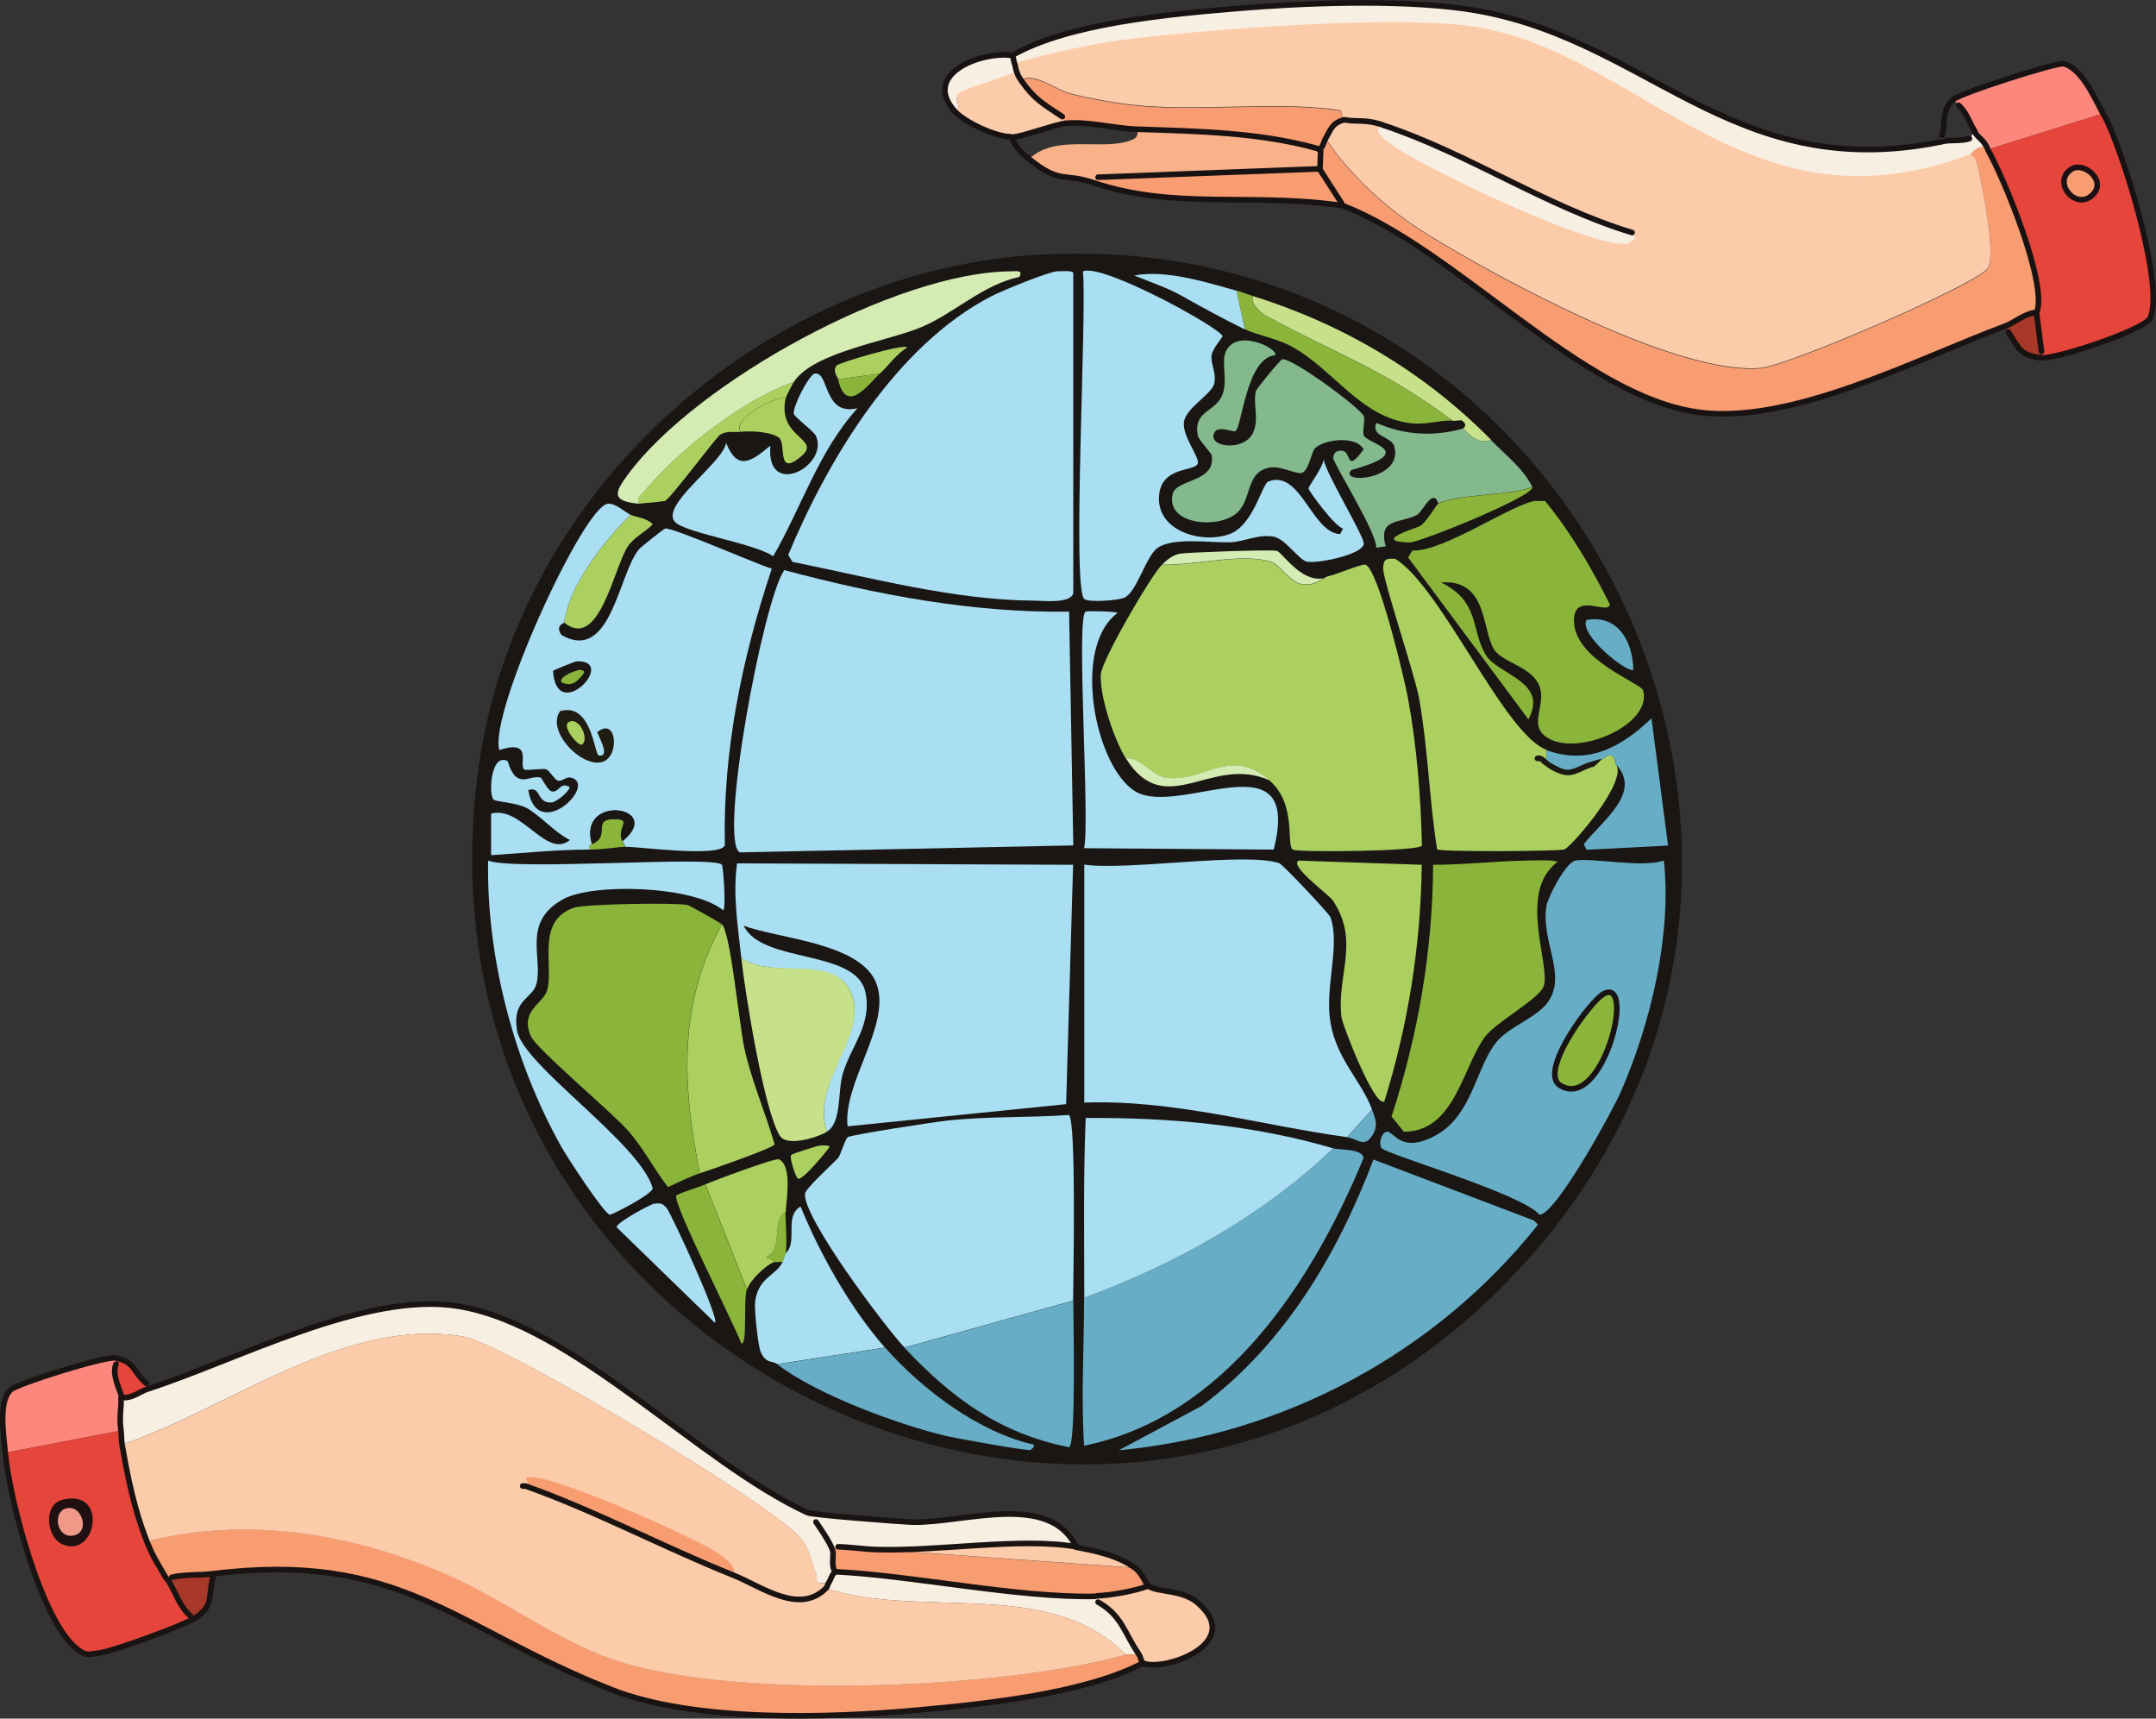 <?xml version="1.0" encoding="UTF-8"?><svg id="Layer_2" xmlns="http://www.w3.org/2000/svg" viewBox="0 0 123.5 98.43"><rect x="0" y="0" width="123.5" height="98.43" fill="#333333" stroke="none"/><defs><style>.cls-1{fill:#f9b189;}.cls-2{fill:#fccbaa;}.cls-3{fill:#f19988;}.cls-4{fill:#e6453b;}.cls-5{fill:#c6e189;}.cls-6{fill:#a83827;}.cls-7{stroke:#1a1313;}.cls-7,.cls-8{fill:#8ab43a;}.cls-7,.cls-9,.cls-10,.cls-11{stroke-linecap:round;stroke-linejoin:round;stroke-width:.32px;}.cls-12{fill:#1f1c12;}.cls-13,.cls-10{fill:#f89c71;}.cls-14{fill:#66adc5;}.cls-15{fill:#201012;}.cls-9{stroke:#181312;}.cls-9,.cls-11{fill:none;}.cls-10{stroke:#1c1014;}.cls-16{fill:#83b98d;}.cls-17{fill:#1a1614;}.cls-18{fill:#d4ebb4;}.cls-11{stroke:#191312;}.cls-19{fill:#acd060;}.cls-20{fill:#fe877d;}.cls-21{fill:#1c1913;}.cls-22{fill:#f8efe3;}.cls-23{fill:#a9def3;}</style></defs><g id="Layer_1-2"><g id="Generative_Object"><path class="cls-13" d="M112.82,8.88c.06-.02.38-.59.98-.48-.03-.05-.06-.11-.1-.16.03.05.06.11.1.16.03.05.04.11.06.16.92,1.62,3.37,7.55,2.82,9.25-.01.03-.04.07-.06.1h-.03c-.63.07-1.22.59-1.71.77-5.05,1.86-12.26,5.67-17.59,4.94-6.73-.93-13.83-9.31-20.41-11.85l-.03-.06v-.06l-.1.13c-5.05-.73-9.51.27-14.16-1.31l.31-.31,12.65-.48.06-.03.03-.98-.06-.1-.1-.06c-3.35-.94-6.9-.99-10.36-1.11-1.35-.05-2.72-.45-4.07-.34l-.21-.39c-1.12-.74-1.59-.99-2.35-2.06.82-.45,1.91.54,2.9.79,1.07.27,2.4.51,3.49.63,3.61.41,8.62-.24,11.89.32.12.02.05.47.24.51-.7.17-.78.56-1.08,1.08,1.51,2.25,3.62,4.14,5.91,5.55,4.23,2.6,14.28,8.04,19.02,7.61,1.59-.14,12.29-4.75,12.99-5.7.52-.69-.31-4.76-.55-5.78-.05-.2-.16-.81-.48-.71Z"/><path class="cls-22" d="M111.24,7.77l.09.31c.39-.08,1.04,0,1.49-.15l.3-.4s.01.07.03.1c.15.23.41.38.55.63.03.05.06.11.1.16-.6-.12-.93.45-.98.48-13.19,4.96-19.18-6.58-29.4-7.45-4.78-.41-13.5.23-18.38.79-2.34.27-4.66.8-6.93,1.43.05.15.05.31.13.48.02.05.04.11.06.16-.03-.05-.04-.11-.06-.16-.49.23-3.14,1.01-3.34,1.27-.3.37.32.77-.24.95-1.85-2.13,1.56-3.4,3.3-3.17l.06-.03c3.22-1.82,8.9-2.33,12.8-2.66,3.88-.33,9.17-.52,12.99,0,10.45,1.43,15.18,10.12,27.41,7.63v-.34Z"/><path class="cls-1" d="M62.6,10.46c-1.66-.56-1.85.11-3.65-1.35,1.45-1.41,3.97-.52,5.63-1.01.36-.11.69-.21.55-.7,3.46.12,7.01.17,10.36,1.11l.1.06.06.1-.03.98-.06.03-12.65.48-.31.31Z"/><path class="cls-20" d="M120.56,6.66c-.03-.05-.07-.1-.1-.16l-6.59,2.06s-.04-.11-.06-.16c-.03-.05-.06-.11-.1-.16-.14-.24-.41-.4-.55-.63-.02-.03-.01-.07-.03-.1-.29-.45-.47-1.1-.94-1.5l-.32-.32c.37-.37,5.96-2.15,6.34-2.06,1.04.26,1.78,1.98,2.25,2.85.03.05.07.1.1.16Z"/><path class="cls-6" d="M116.94,20.13l-.09.36c-1.16-.19-1.16-.48-1.81-1.47l-.15-.34c.49-.18,1.08-.7,1.71-.77h.03-.03l.06.03.29,2.19Z"/><path class="cls-2" d="M112.82,8.88c.31-.1.43.51.48.71.24,1.03,1.07,5.09.55,5.78-.71.95-11.4,5.56-12.99,5.7-4.73.43-14.78-5.01-19.02-7.61-2.29-1.41-4.4-3.3-5.91-5.55.29-.52.38-.91,1.08-1.08-.19-.04-.11-.49-.24-.51-3.27-.56-8.28.09-11.89-.32-1.09-.12-2.42-.36-3.49-.63-.99-.25-2.08-1.24-2.9-.79.76,1.07,1.23,1.32,2.35,2.06l.21.39c-.55.05-2.57.78-2.97.78-.06,0-.13,0-.19,0-.85,0-2.65-.82-3.23-1.49.55-.18-.06-.58.24-.95.2-.26,2.86-1.03,3.34-1.27.02.05.04.11.06.16-.03-.05-.04-.11-.06-.16-.08-.16-.08-.32-.13-.48,2.27-.63,4.58-1.16,6.93-1.43,4.89-.56,13.6-1.2,18.38-.79,10.22.87,16.21,12.41,29.4,7.45Z"/><path class="cls-22" d="M79.07,7.11c.05.02.1.05.16.06,4.78,1.57,9.35,4.67,14.26,6.15l.16.4c-.11.01-.37.23-.4.24-1.97.29-10.84-3.98-12.84-5.23-.19-.12-2.21-1.26-1.19-1.55-.05-.02-.1-.05-.16-.06Z"/><path class="cls-4" d="M120.56,6.66c1.01,1.89,3.47,9.74,2.6,11.57-.32.66-5.36,2.34-6.21,2.26v-.36s-.29-2.19-.29-2.19l-.06-.03h.03s.05-.06.06-.1c.55-1.71-1.9-7.63-2.82-9.25l6.59-2.06c.03.05.07.1.1.16Z"/><path class="cls-10" d="M118.69,9.67c.7-.41,2.08.73,1.11,1.55s-2.28-.87-1.11-1.55Z"/><path class="cls-22" d="M61.64,88.59c-3.12-.55-7.95.27-11.41.16-.75-.02-1.47-.14-2.22-.16l-.33.15c.12.32-.1.87.14,1.24l.06.03c4.57.24,10.4,1.5,14.87,1.41.03,0,.06-.03.1-.03l.06.37c1.35.76,1.52,1.78,2.25,2.85.03.05.06.11.1.16-.03-.05-.06-.11-.1-.16-.17.26-.47.1-.67.16-4.4-4.46-11.61-2.01-17.18-3.8.09-.09.1-.23.16-.32-1.03.13-.56-.17-.73-.55-.28-.65-.31-1.22-.79-1.9-1.22-1.75-17.09-11.26-19.41-11.65-6.84-1.15-13.4,4.11-19.54,6.18,0,.05.02.11.03.16,0-.05-.02-.11-.03-.16-.05-.29-.03-.54-.06-.79-.12-.89.04-1.33,0-1.87,0,0,.03-.02.03-.03h.03c.59.07,1.03-.35,1.48-.49l-.09-.3.09.3c5.19-1.68,12.5-5.62,17.82-4.73,6.58,1.09,13.68,8.91,19.97,11.82.27.13,5.38.52,6.02.54,2.93.06,7.81-1.75,9.35,1.39v.03Z"/><path class="cls-13" d="M64.49,94.77c.2-.06.49.1.67-.16.03.05.06.11.1.16.08.12.12.37.19.44,0,0,0,.03,0,.03,0,0,0-.02,0-.03l-.03.06c-3.28,1.71-8.93,2.31-12.8,2.66-5.13.47-12.82.71-17.59-1.17-9.06-3.57-12.08-7.97-22.88-6.63l.06.2-.06-.2c-.7.09-1.57.02-2.31.2l-.29.04c-.47-.81-.73-1.18-1.1-2.1-.02-.05-.04-.11-.06-.16.02.05.04.11.06.16,5.76-1.45,11.8-.44,17.16,1.9,3.06,1.33,6.06,3.6,9.19,4.75,6.8,2.52,22.68,1.82,29.71-.16Z"/><path class="cls-20" d="M6.61,77.77s.06.02.1.03l-.06.33c-.29.6.3,1.63.32,1.9,0,0-.03.02-.03.03.04.54-.12.98,0,1.87l-6.62,1.27c-.09-.94-.42-2.94.32-3.61.39-.35,5.29-1.89,5.99-1.82Z"/><path class="cls-13" d="M50.23,88.75l14.77,1.05c.43.31.63.92.76,1.01l-.03.03c-.75.29-2.1.53-2.88.55-.03,0-.06.03-.1.03-4.47.1-10.3-1.17-14.87-1.41l-.06-.03c-.24-.37-.03-.92-.14-1.24l.33-.15c.75.02,1.47.14,2.22.16Z"/><path class="cls-2" d="M65.44,95.25s0-.02,0-.03c-.07-.07-.11-.32-.19-.44-.03-.05-.06-.11-.1-.16-.73-1.08-.9-2.1-2.25-2.85l-.06-.37s-.06.03-.1.03c.03,0,.06-.03.1-.03.78-.03,2.13-.27,2.88-.55l.03-.03s.02.02.03.03c.57.36,1.94.19,2.82.95,2.74,2.36-2.03,3.97-3.14,3.45-.01,0-.03,0-.03,0Z"/><path class="cls-2" d="M61.64,88.59s.02.03.03.03c1.18.23,2.35.47,3.33,1.17l-14.77-1.05c3.46.11,8.29-.71,11.41-.16Z"/><path class="cls-6" d="M12.19,90.34c-.28,1.35.03,1.65-1.11,2.41l-.16-.19c-.62-.53-.88-1.4-1.25-1.99l.14-.23c.74-.18,1.61-.11,2.31-.2l.06.2Z"/><path class="cls-4" d="M8.39,79.24l.09.3c-.45.15-.9.57-1.48.49h-.03c-.02-.27-.6-1.3-.32-1.9l.06-.33s-.06-.03-.1-.03c.03,0,.06.02.1.03,1.01.21.9.77,1.68,1.44Z"/><path class="cls-2" d="M64.49,94.77c-7.03,1.98-22.91,2.68-29.71.16-3.13-1.16-6.13-3.42-9.19-4.75-5.37-2.34-11.4-3.35-17.16-1.9-.02-.05-.04-.11-.06-.16-.65-1.64-1.03-3.49-1.33-5.23,0-.05-.02-.11-.03-.16,6.14-2.07,12.7-7.34,19.54-6.18,2.32.39,18.19,9.9,19.41,11.65.48.68.51,1.26.79,1.9.17.39-.3.68.73.55-.06.09-.07.22-.16.32,5.57,1.79,12.77-.66,17.18,3.8Z"/><path class="cls-13" d="M30.18,84.63c.9-.38,7.5,2.56,8.72,3.17.73.37,3.57,1.53,3.09,2.41-4-1.6-7.82-3.66-11.89-5.1.35-.16-.09-.41.08-.48Z"/><path class="cls-4" d="M6.93,81.94c.03.25.02.51.06.79,0,.05.02.11.03.16.3,1.74.69,3.59,1.33,5.23.02.05.04.11.06.16.37.92.63,1.29,1.1,2.1l.29-.04-.14.23c.37.59.62,1.46,1.25,1.99l.06.22c-.72.43-4.56,1.82-5.29,1.9-.59.07-.7.21-1.27-.22-2.06-1.58-3.88-8.6-4.12-11.25l6.62-1.27Z"/><path class="cls-15" d="M3.56,85.9c2.68-.69,1.97,3.42,0,2.54-.91-.41-1.09-2.25,0-2.54Z"/><path class="cls-3" d="M4.03,86.37c.72.03,1.1,1.42.16,1.58-1.02.18-1.25-1.63-.16-1.58Z"/><path class="cls-17" d="M59.5,14.59c30.64-1.84,48.67,34.48,27.97,57.6-23,25.68-64.74,5.76-60.06-28.21,2.18-15.84,16.21-28.44,32.09-29.4Z"/><path class="cls-23" d="M44.92,32.65c5.32,1.42,10.79,2.46,16.32,2.38l.24,13.39-19.1.4c-1.24-.62,1.32-14.4,2.54-16.16Z"/><path class="cls-19" d="M76.22,32.97c.35-.09,1.76-.67,1.98-.63.73.13,2.27,6.63,2.46,7.69.5,2.75.73,5.6.79,8.4-.15.34-7.03.39-7.37.24-.46-.2.26-2.54-1.35-3.96-2.26-2-3.78.15-5.94-.16-.83-.12-1.44-1.2-2.3-1.11-.67-1.07-1.52-3.6-1.43-4.83.06-.82,2.86-5.63,3.49-6.26,1.73.07,4.67-.7,6.26-.16.5.17,1.08,1.17,1.74,1.27.9.13.97-.3,1.66-.48Z"/><path class="cls-23" d="M47.37,64.82c-.94-2.84,2.28-5.42,1.43-7.84s-4.66-.8-6.34-2.14c-.19-1.79-.49-3.57-.24-5.39l19.25.08-.4,13.71-12.52,1.27c-.27-2.53,2.52-5.81,1.66-8.16s-5.6-2.58-7.61-3.33c1.05,2.19,6.43,1.32,6.97,3.8.4,1.82-.79,3.06-1.27,4.6-.35,1.11-.05,2.86-.95,3.41Z"/><path class="cls-23" d="M60.61,15.54c.2,0,.78-.06.87.08v18.38c-.23.59-1.7.4-2.3.4-4.52-.03-9.38-1.33-13.79-2.22l-.24-.4c2.28-5.47,6.18-12,11.65-14.82.63-.32,3.24-1.4,3.8-1.43Z"/><path class="cls-23" d="M78.59,63.55l-1.43,1.58c-5-.69-9.91-2.16-15.05-1.98v-13.63c2.41.36,9.26-.74,11.17-.08.2.07,2.86,2.89,2.93,3.09.58,1.64-.34,4.01,0,6.02.36,2.14,1.78,3.36,2.38,4.99Z"/><path class="cls-23" d="M61.48,74.49l-9.67,2.69c-1.15-1.23-5.81-7.44-5.7-8.8.02-.31,1.57-1.7,1.9-2.06.13-.14.4-1.09.55-1.19.25-.15,5.04-.88,5.7-.95,2.3-.25,4.67-.16,6.97-.32.43.31.25,9.34.24,10.62Z"/><path class="cls-23" d="M62.03,15.54c1.14-.48,7.94,3.28,8,3.72,0,.06-.59.72-.63,1.11-.05.47.28,1,.16,1.58-.13.63-1.63,1.4-1.74,2.22s.92,2.03.79,2.38c-.18.48-2.13.13-2.22,1.9-.1,1.99,2.47,2.71,4.04,2.14,1.36-.49,1.86-2.87,2.22-3.01,1.85-.73,2.49,2.95,4.12,3.01l.16-.32c-.45-.09-1.97-2.15-1.98-2.3,0-.09.85-1.25.87-1.66.13.82,2.33,4.4,2.3,4.83-.05.63-2.66,1.15-3.25,1.03-.48-.1-1.22-1.29-1.9-1.43-.88-.17-1.71.3-2.54.32-1.15.03-3.22-.3-4.12.32-.66.45-1.18,2.52-1.9,2.85-.37.17-2.05.28-2.3.08-.72-.6.17-16.62-.08-18.78Z"/><path class="cls-14" d="M78.67,66.41l9.19,3.49.24.24c-5.86,7.37-14.6,12.05-24.01,12.92l4.75-2.54c4.72-3.52,7.77-8.66,9.83-14.1Z"/><path class="cls-14" d="M62.11,74.33c5.22-1.92,10.22-4.7,14.26-8.56.39.11,1.65,0,1.74.55-2.94,7.12-7.96,14.86-16.01,16.48-.18-2.82,0-5.65,0-8.48Z"/><path class="cls-8" d="M41.35,52.94c-2.54,4.58-2.26,9.29-1.27,14.26-.62.21-1.22.52-1.82.79-.8-1.04-1.42-2.26-2.3-3.25-.95-1.07-5.23-4.66-5.55-5.39-.66-1.51.75-1.85.95-2.69.34-1.46-.64-3.93,1.51-4.67.64-.22,5.78-.3,6.5-.16.11.02,1.9,1.02,1.98,1.11Z"/><path class="cls-19" d="M88.58,42.95v.76c1.43.97,1.48.38,2.69.03.28-.08.82-.47.87-.48.42-.03.37.45.4.48.81.93-2.55,4.79-2.93,4.91-.35.11-6.96.15-7.29,0-.45-2.86-.52-5.78-1.03-8.64-.26-1.43-2.07-6.77-2.06-7.45,0-.55.21-.6.71-.55,2.68,1.71,6.22,10.04,8.64,10.93Z"/><path class="cls-16" d="M83.82,24.57c.33.27.76.92,1.58.63.83.85,1.83,1.6,2.38,2.69-1.21.49-4.49.42-5.39.95-.3-.95-.92.48-1.19.63-.93.53-2.3.15-1.82,1.82l-.55.08c.05-.87-2.49-4.87-2.46-5.15.03-.34.24-.44.55-.4.51.11.17,1.31,1.19-.08-.42-.81-2.24-.58-2.77-.08-.24.23-.35,1.31-.79,1.43-.29.07-1.18-.39-1.74-.32-1.54.2-1.03,1.93-2.06,2.69-1.16.86-4.01.53-3.57-1.19.22-.84,2.52-.65,2.22-2.22-.02-.1-.75-.88-.79-1.11-.26-1.48,1.04-1.29,1.43-2.38.28-.79-.08-1.81.16-2.38.59-1.44,3.04-.21,2.85.16-1.7.17-1.91,4.25-2.3,4.36-.18.05-.97-.35-1.19.08-.43.84,1.71,1.11,2.22,0,.36-.79-.02-1.64.16-2.38.03-.13,1.39-1.8,1.51-1.82.53-.11,4.34,2.67,4.67,3.25.09.15-.09.9,0,1.11.21.49,3.12.92-.71,1.98-.78.83,2.99.59,2.46-1.35-.16-.58-1.37-.56-1.03-1.35,1.62.71,3.28.8,4.99.32Z"/><path class="cls-23" d="M76.37,65.77c-4.04,3.86-9.04,6.64-14.26,8.56,0-3.43-.06-6.87.08-10.3,4.78-.03,9.6.39,14.18,1.74Z"/><path class="cls-8" d="M88.02,28.69c.16,0,.32,0,.48,0,1.48,1.8,2.68,3.85,3.72,5.94-.12.61-2.1-.77-2.06.95.05,2.25,3.84,3.53,3.96,3.96.57,2.01-3.97,3.93-5.63,2.61-.83-.66-.05-1.63-.24-2.61-.27-1.36-2.22-1.55-2.69-2.38-.69-1.19-.36-3.99-3.01-3.8,2.23,1.1,1.7,2.69,2.54,4.12.69,1.19,3.64,1.53,2.46,3.72l-6.89-9.27.24-.4c1.79.1,5.89-2.79,7.13-2.85Z"/><path class="cls-8" d="M87.39,49.29c.31,0,1.71-.07,1.82.08-2.32,1.74-.35,5.95-.79,7.13-.26.71-2.69,2.02-3.33,2.85-1.31,1.71-1.73,5.46-4.67,5.47l-.71-.87c1.52-4.65,2.36-9.52,2.38-14.42,1.76,0,3.56-.21,5.31-.24Z"/><path class="cls-23" d="M27.96,49.29c1.6.6,13-.31,13.39.24.09.13.24,2.48.08,2.61-1.69-1.41-7.47-1.59-9.19-.63-2.36,1.31-1.13,3.35-1.51,4.83-.22.88-1.42.89-1.11,2.69.34,1.99,7.04,6.43,7.77,9.03-.02.33-2.31,1.52-2.46,1.51-.32-.03-2.49-3.37-2.77-3.88-2.72-4.85-4.3-10.84-4.2-16.4Z"/><path class="cls-19" d="M74.39,49.29l7.05.24c-.05,4.6-.78,9.17-2.14,13.55-.55.4-2.4-4.36-2.46-4.83-.28-2.42,1.07-4.3-.48-6.66-.23-.35-2.51-1.98-1.98-2.3Z"/><path class="cls-23" d="M62.19,35.03c.07-.05,1.75-.02,1.82.08-2.65,1.97-1.28,8.83,1.03,10.22,2.51,1.5,9.59-3.23,7.92,3.33l-10.86-.08c.34-1.6-.47-13.16.08-13.55Z"/><path class="cls-14" d="M61.48,74.49c0,.95.17,8.25-.24,8.4-3.98-.79-6.74-2.83-9.43-5.7l9.67-2.69Z"/><path class="cls-5" d="M47.37,64.82c-.53.32-2.28.88-2.69.24-.91-1.39-2.02-8.31-2.22-10.22,1.68,1.34,5.46-.35,6.34,2.14s-2.37,5-1.43,7.84Z"/><path class="cls-18" d="M45.47,21.88c-2.93,1.02-6.59,3.9-8.56,6.26-.21.25-.41.3-.32.71-1.64-.14-1.34-.7-.63-1.66,3.89-5.29,15.39-11.62,21.95-11.65.24,0,.73-.1.48.32-2.09.45-3.64,2.02-5.55,2.85s-6.25,1.44-7.37,3.17Z"/><path class="cls-19" d="M40.09,67.2c-.99-4.97-1.27-9.68,1.27-14.26.5.56.98,5.7,1.27,7.05.4,1.87,1.21,3.71,1.74,5.55-.06.22-3.74,1.48-4.28,1.66Z"/><path class="cls-23" d="M46.66,21.4c.85-.17.47,2.46,2.46,1.98-2.22,2.44-3.23,5.72-4.83,8.48-1.07-.73-4.73-1.28-5.55-1.9-1.15-.88,2.73-3.48,2.85-4.6.66,1.65,1.45,1.07,2.54.16-.28,3.08,3.37,1.19,2.61-.55-.12-.27-1.23-1.08-1.27-1.27-.08-.39.87-2.23,1.19-2.3Z"/><path class="cls-23" d="M50.7,77.18l-6.18.95c-.28-.22-.65,0-.95-.71-.15-.35-.37-2.43-.32-2.85.19-1.45,1.23-1.51,1.58-2.3.02-.05.15-.42.16-.48.75-.65-.11-2.12.87-2.69,1.11,2.74,2.88,5.86,4.83,8.08Z"/><path class="cls-14" d="M50.7,77.18c2.12,2.4,5.35,4.84,8.48,5.55.16.08-.12.31-.16.32-.24.05-4.18-.66-4.75-.79-2.76-.64-7.5-2.39-9.75-4.12l6.18-.95Z"/><path class="cls-14" d="M92.54,43.75s.03-.51-.4-.48c-.05,0-.59.39-.87.48-1.21.35-1.26.94-2.69-.03v-.76c2.41.89,4.32-.19,6.02-1.82l.95,7.29-4.67.24-.16-.32c1.1-1.39,3.38-2.98,1.82-4.6Z"/><path class="cls-8" d="M71.78,16.96c-.24.36.46.97.71,1.11,4.16,2.27,6.57,2.97,10.7,6.02-.78-.02-1.51.24-2.3.16-2.97-.31-4.48-3.11-6.97-4.44-.76-.41-1.98-.64-2.61-.95l-.48-2.22c.35.1.63.22.95.32Z"/><path class="cls-19" d="M45,69.42c-.88.61-.05,2-1.11,2.61.23,0,.45.23.48.24-.55.21-1.41,1.07-1.58,1.58l-2.38-6.02c.51-.22,3.98-1.52,4.2-1.43.81.34.41,2.44.4,3.01Z"/><path class="cls-23" d="M37.47,68.94c.37-.03.46-.04.71.24s3.08,6.4,2.77,6.58l-5.63-5.47c-.02-.28,2-1.34,2.14-1.35Z"/><path class="cls-8" d="M40.4,67.83l2.38,6.02c-.21.63.05,3.24-.32,3.09-.39-1.09-3.97-8.08-3.72-8.48.53-.26,1.13-.4,1.66-.63Z"/><path class="cls-5" d="M85.41,25.2c-.82.28-1.26-.36-1.58-.63-.07-.06.32-.17-.08-.48-.07-.06-.48.05-.55,0-4.13-3.06-6.54-3.75-10.7-6.02-.25-.14-.95-.75-.71-1.11,5.17,1.62,9.83,4.38,13.63,8.24Z"/><path class="cls-19" d="M32.32,35.66c.25-2.1,2.26-4.64,3.8-6.18.29.14.94.18,1.27.55-.42.44-1.09.75-1.43,1.27-.81,1.24-1.64,5.99-3.64,4.36Z"/><path class="cls-19" d="M45.47,21.88c-.09.14-.46.86-.48.95-.52-.23-3.2,1.27-2.54,1.9-.42.04-.77-.07-1.19.16-.22.12-2.86,3.69-3.17,3.8-.07.03-1.43.16-1.51.16-.09-.42.11-.47.32-.71,1.97-2.36,5.63-5.24,8.56-6.26Z"/><path class="cls-23" d="M70.83,16.65l.48,2.22c-1.23-.61-2.24-1.15-3.57-1.9-.86-.49-1.86-.82-2.77-1.19,1.8-.35,4.11.38,5.86.87Z"/><path class="cls-8" d="M87.78,27.9c.09.52-6.45,3.18-7.05,3.17-2.26-.06.49-.85.63-.95.41-.29.88-1.18,1.03-1.27.89-.53,4.18-.46,5.39-.95Z"/><path class="cls-19" d="M45,22.83c-.49,2.3,2.14,2.28.87,3.33-1.44,1.19-.78-.79-1.27-1.11s-1.52-.38-2.14-.32c-.66-.63,2.01-2.13,2.54-1.9Z"/><path class="cls-18" d="M76.22,32.97c-.69.17-.77.6-1.66.48-.66-.1-1.24-1.1-1.74-1.27-1.59-.54-4.52.22-6.26.16.29-.29.64-.56,1.03-.63s5.28-.25,5.55-.16c.37.12,1.59,2.18,3.09,1.43Z"/><path class="cls-18" d="M72.73,44.7c-3.34-1.52-5.96,2.37-8.24-1.27.86-.09,1.47.99,2.3,1.11,2.17.3,3.68-1.84,5.94.16Z"/><path class="cls-14" d="M90.87,35.51c1.8-.33,2.66,1.22,2.69,2.85-.32.22-3.11-1.97-2.69-2.85Z"/><path class="cls-19" d="M50.39,21.4l-2.38.32c-.03-.14-.35-.47-.08-.79.14-.16,3.89-1.27,4.04-1.03-.64.4-1.04,1-1.58,1.51Z"/><path class="cls-8" d="M35.65,48.18c.05.11.14.2.16.32-.49.01-1.23.16-2.06.16-.02-.2-.05-.23.16-.32,1.14-.45-.09-1.46,1.35-1.43,1,.02.03.51.4,1.27Z"/><path class="cls-19" d="M46.98,65.61c.15,0,.46-.05.55.08-.22.29-1.55,1.93-1.82,1.82-.11-.04-.49-1.16-.4-1.35.04-.08,1.55-.55,1.66-.55Z"/><path class="cls-14" d="M78.59,63.55c.17.47.41.9,0,1.51-.46.69-.82.16-1.43.08l1.43-1.58Z"/><path class="cls-8" d="M50.39,21.4c-.61.57-1.92,2.43-2.38.32l2.38-.32Z"/><path class="cls-8" d="M45,69.42c-.01.68.11,1.78,0,2.38-.01.06-.13.42-.16.48-.15-.02-.34.03-.48,0-.03,0-.24-.24-.48-.24,1.06-.61.23-2.01,1.11-2.61Z"/><path class="cls-14" d="M90.24,49.29c.96-.18,3.8.43,5.07,0,.46,4.25-.76,9.34-2.46,13.23-.46,1.07-3.76,7.1-4.67,7.05-.94-1.17-8.7-3.44-9.03-3.8-.21-.23-.02-.95.32-.95.39,0,.82,1.32,2.85.16s2.23-3.87,3.41-5.31c.73-.9,2.41-1.41,3.01-2.38.97-1.56-.47-3.38-.16-5.39.08-.51,1.11-2.51,1.66-2.61Z"/><path class="cls-7" d="M91.9,56.9c1.82-.85-.13,6.78-2.54,5.26-1.25-.79,1.8-4.92,2.54-5.26Z"/><path class="cls-23" d="M36.12,29.48c-1.55,1.54-3.55,4.08-3.8,6.18,0,.04-.54.14-.16.71,2.84,1.61,3.25-3.47,4.44-4.91.08-.1,1.41-1.17,1.51-1.19.42-.07,5.25,2.05,6.1,2.3-1.7,5.1-2.81,10.44-2.69,15.85-.32.71-4.98.06-5.7.08-.02-.12-.1-.21-.16-.32,2.48-2-2.6-2.75-1.74.16-.21.08-.18.11-.16.32-1.85,0-3.77.2-5.63.32v-2.38c1.75-.48,3.16,2.62,4.52,1.51-.84-.4-1.73-1.42-2.46-1.82-.58-.32-1.7-.36-1.9-.48-.31-.17-.22-2.73.79-2.22.51,1.72,1.26.75,1.9.95.05.02.41.76.63.79.46.06.46-.59,1.03-.24-.09.31-.8.85-1.03.87-.91.07-.58-.96-1.35-.71.51,3.07,4-.31,2.46-.71-.31-.08-.53.26-.79.16-.17-.07-.47-.57-.63-.63-.24-.09-1.14.09-1.27,0-.35-.25.56-1.76-1.43-1.11-.6-2.11,4.76-13.82,6.18-14.1.44-.09,1,.46,1.35.63Z"/><path class="cls-17" d="M35.65,48.18c-.37-.76.6-1.24-.4-1.27-1.44-.03-.21.98-1.35,1.43-.85-2.91,4.22-2.16,1.74-.16Z"/><path class="cls-12" d="M32.08,40.73c1.83-.53,1.96,2.5,2.22,2.54.74.11-.12-1.25-.08-1.35.92-.7,1.14.61.79,1.27-.83,1.59-3.89-1.09-2.93-2.46Z"/><path class="cls-19" d="M32.56,41.37c.6-.38,1.21.93.79,1.27-.2.16-1.18-1.02-.79-1.27Z"/><path class="cls-17" d="M33.03,37.88c2.41-.1-1.16,3.67-1.35.55.03-.06,1.27-.55,1.35-.55Z"/><path class="cls-8" d="M33.19,38.36c.26.03.36.09.16.32-.33.41-.65.65-1.19.4-.17-.37.97-.72,1.03-.71Z"/><path class="cls-11" d="M6.96,80.04h.03c.59.07,1.03-.35,1.48-.49,5.19-1.68,12.5-5.62,17.82-4.73,6.58,1.09,13.68,8.91,19.97,11.82.27.13,5.38.52,6.02.54,2.93.06,7.81-1.75,9.35,1.39v.03"/><path class="cls-11" d="M8.39,79.24c-.78-.67-.67-1.23-1.68-1.44-.03,0-.06-.03-.1-.03-.7-.07-5.6,1.47-5.99,1.82-.74.67-.4,2.67-.32,3.61.24,2.65,2.06,9.67,4.12,11.25.56.43.67.29,1.27.22.73-.08,4.57-1.48,5.29-1.9.03-.02.07-.01.1-.03,1.14-.76.83-1.06,1.11-2.41"/><path class="cls-21" d="M88.07,43.27c.37-.05.52.33.84.47.24.14.49.28.74.33.48.1.99-.34,1.58-.47.77-.24.53-.13.09.3-.59.13-1.07.6-1.73.48-.49-.12-.84-.34-1.23-.64-.25-.31-.29-.01-.44-.24-.05-.11.04-.22.15-.23h0Z"/><path class="cls-9" d="M76.85,11.73l.03.03c6.58,2.54,13.68,10.93,20.41,11.85,5.33.73,12.54-3.07,17.59-4.94.49-.18,1.08-.7,1.71-.77h.03"/><polyline class="cls-9" points="75.58 9.67 76.85 11.64 76.85 11.7 76.85 11.73"/><polyline class="cls-9" points="75.58 9.67 75.55 9.67 62.9 10.15"/><path class="cls-9" d="M57.99,7.93c.21.54.51.82.95,1.17,1.8,1.46,2,.79,3.65,1.35,4.65,1.58,9.11.58,14.16,1.31l.1-.03"/><path class="cls-9" d="M93.49,13.32c-4.91-1.48-9.48-4.58-14.26-6.15-.05-.02-.1-.05-.16-.06-.89-.28-1.41-.12-2.06-.25-.7.17-.78.56-1.08,1.08-.12.21-.14.48-.35.63"/><polyline class="cls-9" points="75.58 9.67 75.61 9.64 75.65 8.66 75.58 8.57"/><path class="cls-9" d="M112.19,6.03c.46.39.64,1.04.94,1.5.02.03.01.07.03.1.15.23.41.38.55.63.03.05.06.11.1.16.03.05.04.11.06.16.92,1.62,3.37,7.55,2.82,9.25l-.06.1"/><path class="cls-9" d="M111.24,7.77c.23-.84-.06-1.38.63-2.06.37-.37,5.96-2.15,6.34-2.06,1.04.26,1.78,1.98,2.25,2.85.03.05.07.1.1.16,1.01,1.89,3.47,9.74,2.6,11.57-.32.66-5.36,2.34-6.21,2.26-.03,0-.06,0-.1,0-1.16-.19-1.16-.48-1.81-1.47"/><polyline class="cls-9" points="116.63 17.91 116.66 17.95 116.94 20.13"/><path class="cls-9" d="M75.58,8.57l-.1-.06c-3.35-.94-6.9-.99-10.36-1.11-1.35-.05-2.72-.45-4.07-.34-.55.05-2.57.78-2.97.78l-.1.1"/><path class="cls-9" d="M57.99,3.18l.03-.03c3.22-1.82,8.9-2.33,12.8-2.66,3.88-.33,9.17-.52,12.99,0,10.45,1.43,15.18,10.12,27.41,7.63.03,0,.06-.02.1-.03.39-.08,1.04,0,1.49-.15"/><path class="cls-9" d="M57.99,7.93l-.1-.1c-.85,0-2.65-.82-3.23-1.49-1.85-2.13,1.56-3.4,3.3-3.17h.03"/><path class="cls-9" d="M57.99,3.18c.07.15.07.32.13.48s.05.31.13.48c.02.05.04.11.06.16.06.11.12.22.19.32.76,1.07,1.23,1.32,2.35,2.06"/><path class="cls-11" d="M62.9,91.76c1.35.76,1.52,1.78,2.25,2.85.03.05.06.11.1.16.08.12.12.37.19.44,0,0,0,.03,0,.03"/><path class="cls-11" d="M65.44,95.25l-.03.03c-3.28,1.71-8.93,2.31-12.8,2.66-5.13.47-12.82.71-17.59-1.17-9.06-3.57-12.08-7.97-22.88-6.63-.7.09-1.57.02-2.31.2"/><path class="cls-11" d="M47.85,90.02h.03c4.57.24,10.4,1.5,14.87,1.41.03,0,.06-.03.1-.03.78-.03,2.13-.27,2.88-.55l.03-.03"/><path class="cls-11" d="M65.44,95.25h.03c1.11.52,5.88-1.09,3.14-3.45-.88-.76-2.26-.59-2.82-.95l-.03-.03"/><path class="cls-11" d="M61.64,88.59c-3.12-.55-7.95.27-11.41.16-.75-.02-1.47-.14-2.22-.16"/><path class="cls-11" d="M61.64,88.59l.03.03c1.18.23,2.35.47,3.33,1.17.43.31.63.92.76,1.01"/><path class="cls-11" d="M29.94,85.11h.16c4.07,1.45,7.89,3.5,11.89,5.1,1.63.65,3.78,2.3,5.32.76.09-.09.1-.23.16-.32.13-.19.18-.48.38-.63"/><path class="cls-11" d="M46.74,87.17c.29.43.77,1.12.94,1.58.12.32-.1.87.14,1.24l.03.03"/><path class="cls-11" d="M6.96,80.04l-.03.03c.04.54-.12.98,0,1.87.03.25.02.51.06.79,0,.05.02.11.03.16.3,1.74.69,3.59,1.33,5.23.02.05.04.11.06.16.37.92.63,1.29,1.1,2.1.03.05.11.11.16.19.37.59.62,1.46,1.25,1.99"/><path class="cls-11" d="M6.65,78.13c-.29.6.3,1.63.32,1.9"/></g></g></svg>